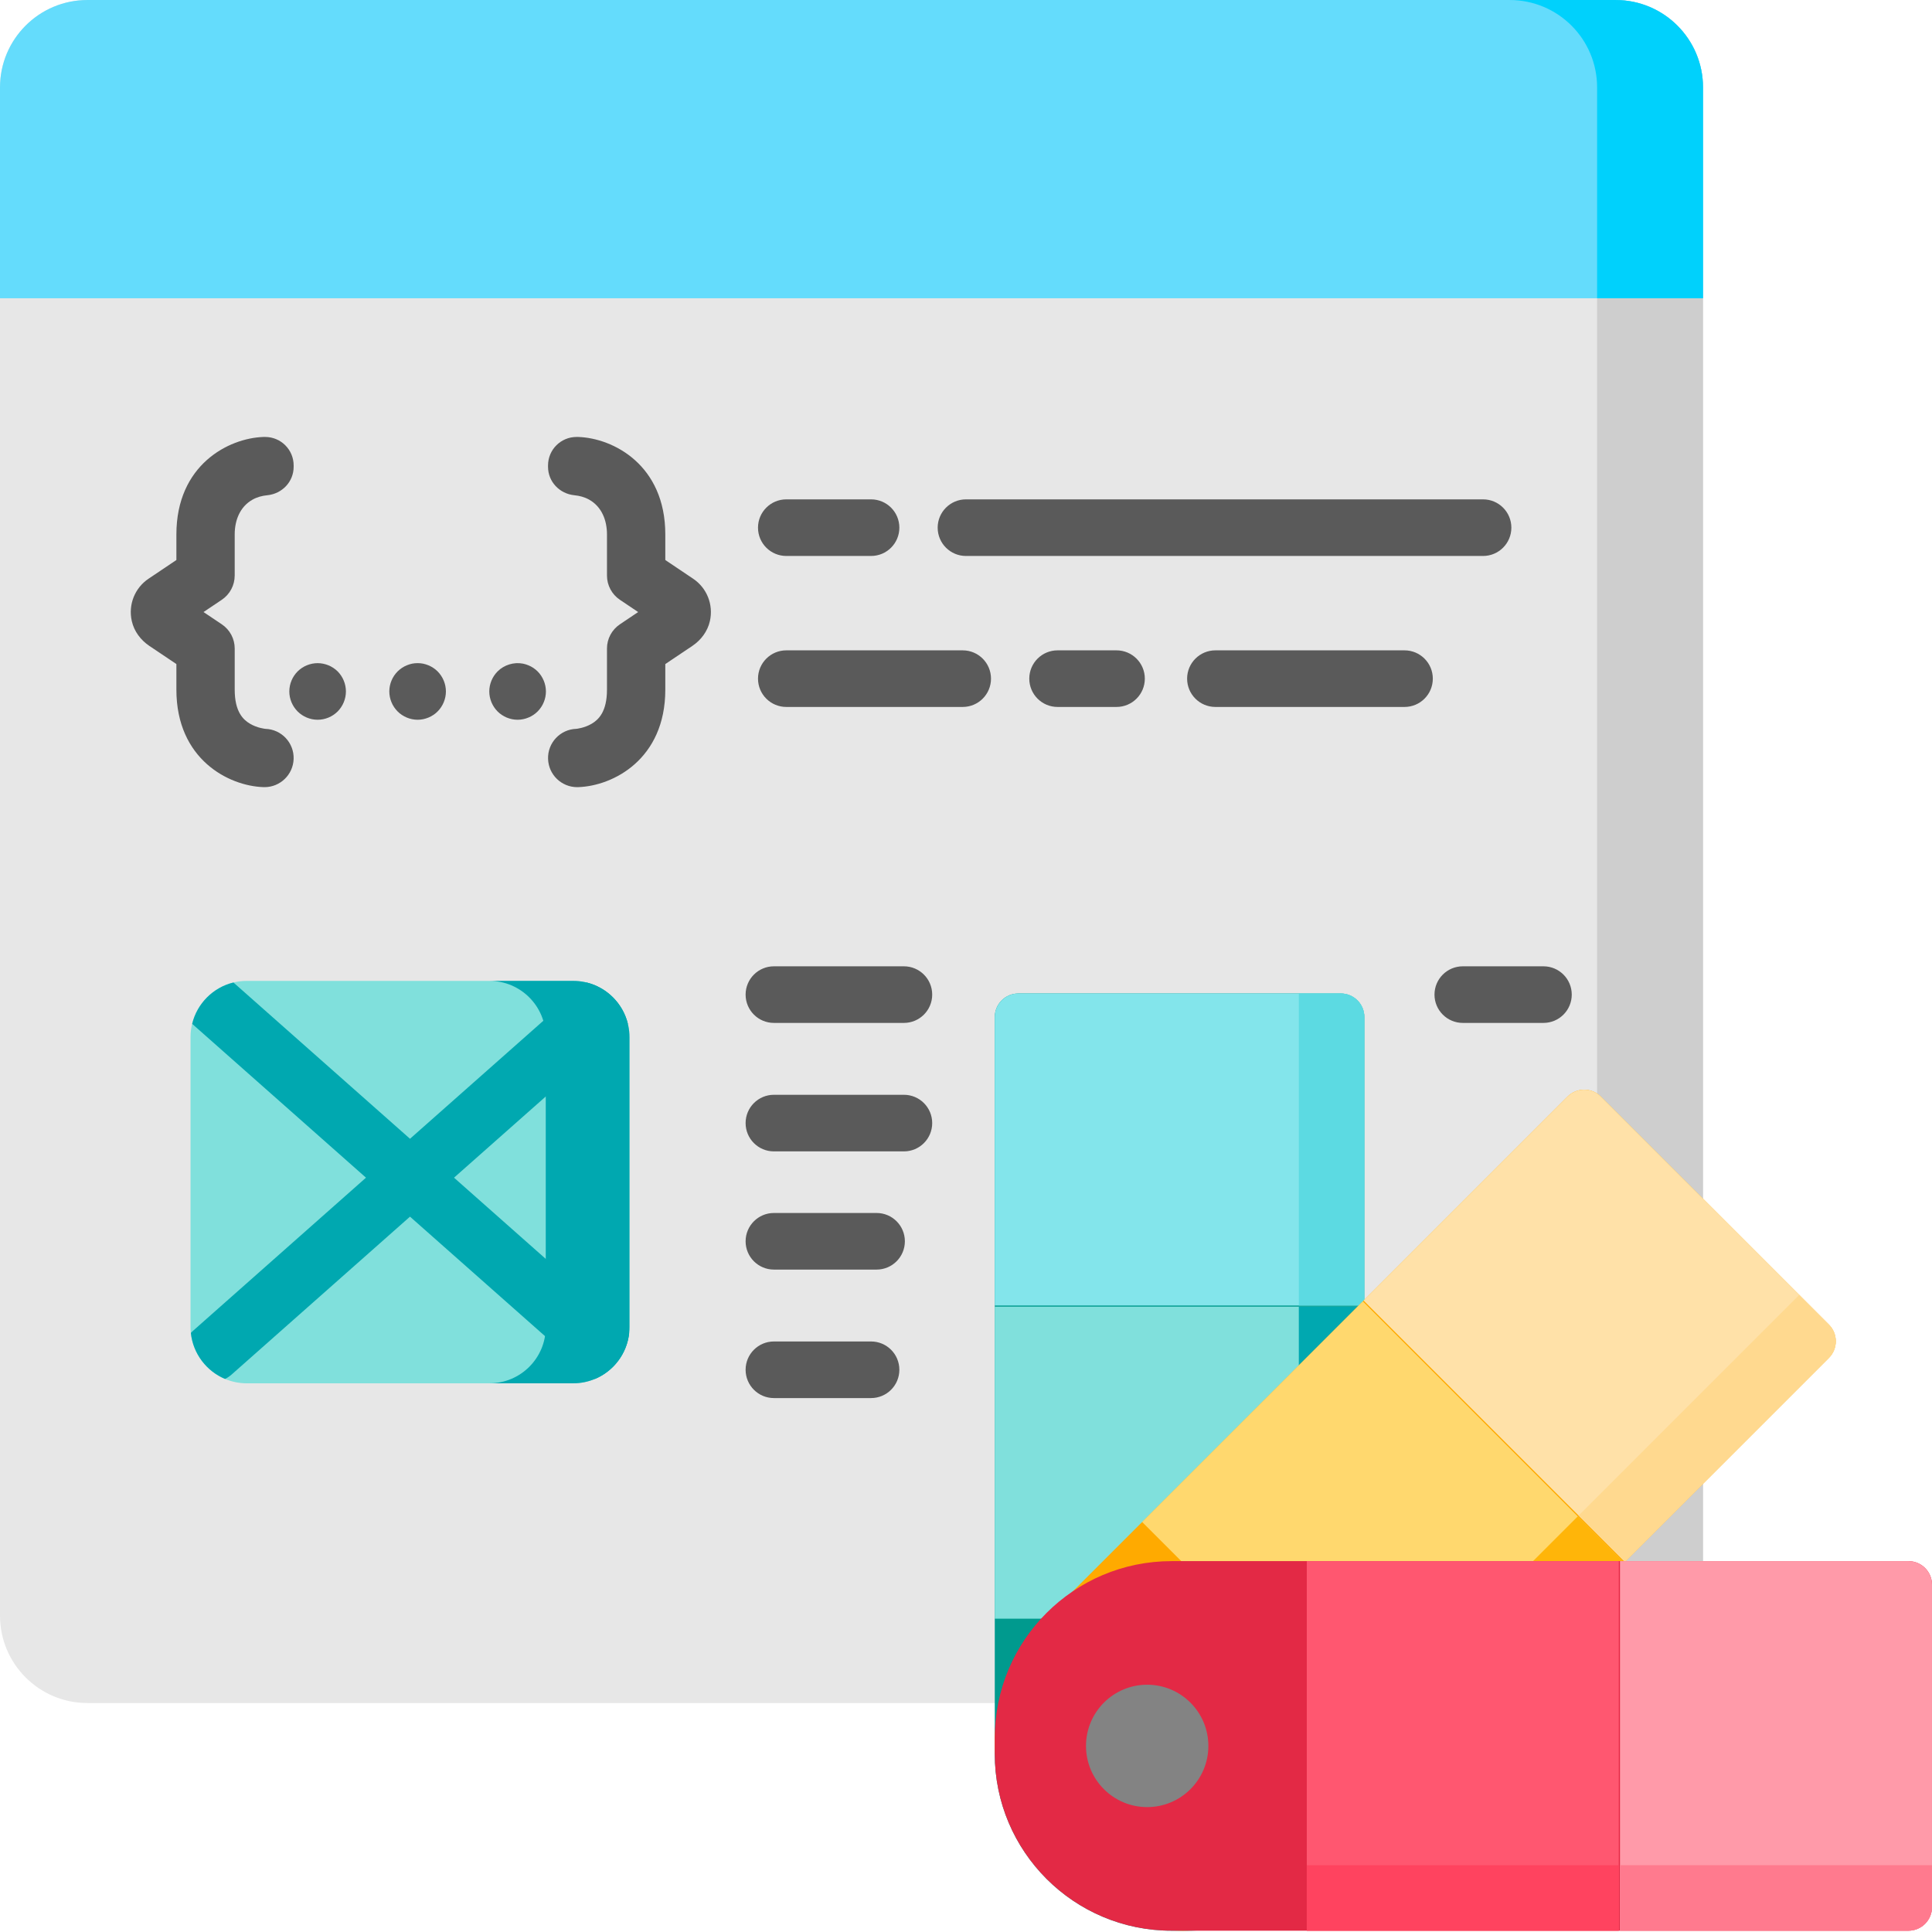<?xml version="1.0" encoding="UTF-8" standalone="no"?>
<svg
   xmlns:dc="http://purl.org/dc/elements/1.1/"
   xmlns:cc="http://creativecommons.org/ns#"
   xmlns:rdf="http://www.w3.org/1999/02/22-rdf-syntax-ns#"
   xmlns:svg="http://www.w3.org/2000/svg"
   xmlns="http://www.w3.org/2000/svg"
   xmlns:sodipodi="http://sodipodi.sourceforge.net/DTD/sodipodi-0.dtd"
   xmlns:inkscape="http://www.inkscape.org/namespaces/inkscape"
   height="512pt"
   viewBox="0 0 512.001 512"
   width="512pt"
   version="1.1"
   id="svg92"
   sodipodi:docname="ux.svg"
   inkscape:version="1.0.2-2 (e86c870879, 2021-01-15)">
  <defs
     id="defs96" />
  <sodipodi:namedview
     pagecolor="#ffffff"
     bordercolor="#666666"
     borderopacity="1"
     objecttolerance="10"
     gridtolerance="10"
     guidetolerance="10"
     inkscape:pageopacity="0"
     inkscape:pageshadow="2"
     inkscape:window-width="1366"
     inkscape:window-height="705"
     id="namedview94"
     showgrid="false"
     inkscape:zoom="0.25008181"
     inkscape:cx="82.359483"
     inkscape:cy="543.49675"
     inkscape:window-x="-8"
     inkscape:window-y="-8"
     inkscape:window-maximized="1"
     inkscape:current-layer="svg92" />
  <path
     d="m428.152 451.32h-404.984c-12.797 0-23.168-10.375-23.168-23.168v-404.984c0-12.797 10.371-23.168 23.168-23.168h404.984c12.793 0 23.164 10.371 23.164 23.168v404.984c0 12.793-10.371 23.168-23.164 23.168zm0 0"
     fill="#e7e7e7"
     id="path2" />
  <path
     d="m451.316 23.164v404.992c0 12.793-10.367 23.16-23.172 23.16h-28.066c12.805 0 23.172-10.371 23.172-23.16v-404.992c0-12.793-10.367-23.16-23.172-23.16h28.066c12.805 0 23.172 10.367 23.172 23.16zm0 0"
     fill="#cecece"
     id="path4" />
  <path
     d="m451.316 79.035h-451.316v-55.867c0-12.797 10.371-23.168 23.168-23.168h404.984c12.793 0 23.164 10.371 23.164 23.168zm0 0"
     fill="#64dcfc"
     id="path6" />
  <path
     d="m451.316 23.164v55.875h-28.066v-55.875c0-12.793-10.367-23.16-23.172-23.16h28.066c12.805 0 23.172 10.367 23.172 23.16zm0 0"
     fill="#00d1fc"
     id="path8" />
  <path
     d="m62.199 152.527v-10.906c0-3.703 1.363-7.309 4.707-9.203 1.25-.707 2.582-1.039 3.949-1.176 3.922-.395 6.965-3.586 6.965-7.531v-.363c0-4.172-3.379-7.551-7.551-7.551h-.422c-9.289.297-23.102 7.418-23.102 25.824v6.789l-7.379 4.957c-3.605 2.418-5.434 6.82-4.438 11.234.609 2.707 2.348 5.023 4.648 6.57l7.168 4.812v6.789c0 18.41 13.812 25.531 23.098 25.828.086.004.168.004.254.004 4.152 0 7.586-3.297 7.719-7.48.137-4.266-3.211-7.836-7.477-7.969-.02-.004-2.145-.199-4.102-1.367-1.734-1.031-4.035-3.09-4.035-9.012v-10.91c0-2.574-1.281-4.98-3.418-6.414l-4.848-3.254 4.848-3.254c2.133-1.438 3.414-3.844 3.414-6.418zm0 0"
     fill="#5a5a5a"
     id="path10" />
  <path
     d="m183.688 153.367-7.375-4.957v-6.789c0-18.406-13.816-25.527-23.102-25.824h-.426c-4.168 0-7.551 3.379-7.551 7.551v.363c0 3.945 3.043 7.137 6.969 7.531 1.367.137 2.695.469 3.945 1.176 3.344 1.895 4.707 5.5 4.707 9.203v10.906c0 2.574 1.281 4.98 3.418 6.418l4.844 3.254-4.844 3.254c-2.137 1.434-3.418 3.84-3.418 6.414v10.906c0 5.926-2.305 7.98-4.035 9.016-1.961 1.164-4.086 1.363-4.105 1.363-4.262.137-7.613 3.707-7.473 7.973.133 4.18 3.562 7.48 7.719 7.48.082 0 .168 0 .25-.004 9.289-.297 23.102-7.422 23.102-25.828v-6.789l7.168-4.812c2.301-1.547 4.035-3.867 4.648-6.57.992-4.414-.836-8.816-4.441-11.234zm0 0"
     fill="#5a5a5a"
     id="path12" />
  <path
     d="m151.891 366.594h-86.473c-8.242 0-14.926-6.684-14.926-14.926v-76.801c0-8.242 6.684-14.922 14.926-14.922h86.473c8.242 0 14.926 6.68 14.926 14.922v76.801c0 8.242-6.684 14.926-14.926 14.926zm0 0"
     fill="#80e0dc"
     id="path26" />
  <path
     d="m166.816 274.875v76.797c0 8.242-6.688 14.918-14.93 14.918h-22.176c8.242 0 14.922-6.676 14.922-14.918v-76.797c0-8.246-6.68-14.93-14.922-14.93h22.176c8.242 0 14.93 6.684 14.93 14.93zm0 0"
     fill="#00a8b0"
     id="path28" />
  <path
     d="m166.738 353.242c-.578 5.516-4.152 10.129-9.07 12.191-.605-.301-1.195-.68-1.719-1.156l-47.297-41.852-47.285 41.852c-.535.477-1.113.855-1.73 1.156-4.914-2.062-8.48-6.688-9.059-12.199.168-.188.352-.363.539-.527l45.871-40.609-45.871-40.598c-.062-.062-.125-.113-.188-.176 1.301-5.387 5.543-9.645 10.934-10.953l46.793 41.414 46.789-41.414c5.391 1.309 9.633 5.555 10.941 10.945-.059.062-.121.125-.195.184l-45.871 40.598 45.871 40.609c.195.176.379.352.547.535zm0 0"
     fill="#00a8b0"
     id="path30" />
  <g
     fill="#5a5a5a"
     id="g58">
    <path
       d="m239.543 271.082h-34.449c-4.141 0-7.5-3.359-7.5-7.5 0-4.145 3.359-7.5 7.5-7.5h34.449c4.145 0 7.5 3.355 7.5 7.5 0 4.141-3.355 7.5-7.5 7.5zm0 0"
       id="path32" />
    <path
       d="m409.031 271.082h-21.375c-4.141 0-7.5-3.359-7.5-7.5 0-4.145 3.359-7.5 7.5-7.5h21.375c4.145 0 7.5 3.355 7.5 7.5 0 4.141-3.355 7.5-7.5 7.5zm0 0"
       id="path34" />
    <path
       d="m239.543 305.129h-34.449c-4.141 0-7.5-3.355-7.5-7.5 0-4.145 3.359-7.5 7.5-7.5h34.449c4.145 0 7.5 3.355 7.5 7.5 0 4.145-3.355 7.5-7.5 7.5zm0 0"
       id="path36" />
    <path
       d="m232.301 336.453h-27.207c-4.141 0-7.5-3.355-7.5-7.5 0-4.141 3.359-7.5 7.5-7.5h27.207c4.145 0 7.5 3.359 7.5 7.5 0 4.145-3.355 7.5-7.5 7.5zm0 0"
       id="path38" />
    <path
       d="m230.84 370.504h-25.746c-4.141 0-7.5-3.359-7.5-7.5 0-4.145 3.359-7.5 7.5-7.5h25.746c4.145 0 7.5 3.355 7.5 7.5 0 4.141-3.355 7.5-7.5 7.5zm0 0"
       id="path40" />
    <path
       d="m230.84 147.336h-22.461c-4.141 0-7.5-3.355-7.5-7.5 0-4.141 3.359-7.5 7.5-7.5h22.461c4.145 0 7.5 3.359 7.5 7.5 0 4.145-3.355 7.5-7.5 7.5zm0 0"
       id="path42" />
    <path
       d="m393.027 147.336h-137.035c-4.141 0-7.5-3.355-7.5-7.5 0-4.141 3.359-7.5 7.5-7.5h137.035c4.145 0 7.5 3.359 7.5 7.5 0 4.145-3.359 7.5-7.5 7.5zm0 0"
       id="path44" />
    <path
       d="m372.211 187.348h-50.113c-4.145 0-7.5-3.355-7.5-7.5 0-4.141 3.355-7.5 7.5-7.5h50.113c4.145 0 7.5 3.359 7.5 7.5 0 4.145-3.355 7.5-7.5 7.5zm0 0"
       id="path46" />
    <path
       d="m295.887 187.348h-15.617c-4.145 0-7.5-3.355-7.5-7.5 0-4.141 3.355-7.5 7.5-7.5h15.617c4.145 0 7.504 3.359 7.504 7.5 0 4.145-3.359 7.5-7.504 7.5zm0 0"
       id="path48" />
    <path
       d="m255.125 187.348h-46.746c-4.141 0-7.5-3.355-7.5-7.5 0-4.141 3.359-7.5 7.5-7.5h46.746c4.145 0 7.5 3.359 7.5 7.5 0 4.145-3.355 7.5-7.5 7.5zm0 0"
       id="path50" />
    <path
       d="m84.172 190.742c-1.969 0-3.898-.801-5.297-2.199-1.402-1.402-2.203-3.332-2.203-5.301 0-1.98.801-3.91 2.203-5.312 1.398-1.391 3.328-2.188 5.297-2.188 1.98 0 3.91.801 5.312 2.188 1.391 1.402 2.188 3.332 2.188 5.312 0 1.969-.797 3.898-2.188 5.301-1.402 1.398-3.328 2.199-5.312 2.199zm0 0"
       id="path52" />
    <path
       d="m110.672 190.742c-.488 0-.977-.051-1.469-.152-.469-.098-.949-.238-1.398-.43-.449-.191-.891-.418-1.293-.688-.418-.27-.797-.582-1.137-.93-1.402-1.402-2.203-3.332-2.203-5.301 0-1.98.801-3.91 2.203-5.312.34-.34.719-.648 1.137-.93.402-.27.844-.5 1.293-.688.449-.184.93-.332 1.398-.434.969-.188 1.969-.188 2.941 0 .469.102.949.25 1.398.434.449.188.891.418 1.289.688.41.27.801.59 1.141.93 1.398 1.402 2.199 3.332 2.199 5.312 0 1.969-.801 3.898-2.199 5.301-.34.348-.73.66-1.141.93-.398.27-.84.5-1.289.688-.449.191-.93.332-1.398.43-.488.102-.98.152-1.473.152zm0 0"
       id="path54" />
    <path
       d="m137.176 190.742c-1.98 0-3.91-.801-5.312-2.199-1.391-1.402-2.199-3.332-2.199-5.301 0-1.98.809-3.91 2.199-5.312 1.738-1.738 4.34-2.539 6.77-2.051.48.102.953.25 1.402.434.461.188.891.418 1.301.688.41.27.789.59 1.137.93.352.352.66.73.934 1.141.27.41.5.852.688 1.301.191.449.332.922.43 1.398.102.492.152.98.152 1.473 0 1.969-.801 3.91-2.203 5.301-.348.348-.727.66-1.137.93-.41.27-.84.5-1.301.688-.449.191-.922.332-1.402.43-.477.102-.977.152-1.457.152zm0 0"
       id="path56" />
  </g>
  <path
     d="m314.691 511.656h-4.191c-25.891 0-46.875-20.988-46.875-46.875v-195.258c0-3.449 2.793-6.242 6.242-6.242h85.453c3.449 0 6.246 2.793 6.246 6.242v195.258c0 25.891-20.988 46.875-46.875 46.875zm0 0"
     fill="#009a8e"
     id="path60" />
  <path
     d="m361.566 345.969h-97.941v-76.445c0-3.449 2.793-6.242 6.242-6.242h85.453c3.449 0 6.246 2.793 6.246 6.242zm0 0"
     fill="#83e5eb"
     id="path62" />
  <path
     d="m361.566 345.969h-17.359v-82.691h11.113c3.449 0 6.246 2.797 6.246 6.246zm0 0"
     fill="#5cdae2"
     id="path64" />
  <path
     d="m263.621 346.277h97.945v82.691h-97.945zm0 0"
     fill="#80e0dc"
     id="path66" />
  <path
     d="m344.203 346.277h17.363v82.691h-17.363zm0 0"
     fill="#00a8b0"
     id="path68" />
  <path
     d="m280.316 497.926-2.965-2.961c-18.305-18.309-18.305-47.988 0-66.293l138.066-138.07c2.441-2.438 6.395-2.438 8.832 0l60.426 60.426c2.438 2.438 2.438 6.395 0 8.832l-138.066 138.066c-18.305 18.309-47.988 18.309-66.293 0zm0 0"
     fill="#fa0"
     id="path70" />
  <path
     d="m430.621 413.914-69.258-69.258 54.055-54.055c2.441-2.438 6.395-2.438 8.832 0l60.426 60.426c2.438 2.438 2.438 6.391 0 8.832zm0 0"
     fill="#ffe1a8"
     id="path72" />
  <path
     d="m430.621 413.914-12.277-12.277 58.473-58.469 7.859 7.859c2.441 2.438 2.441 6.395 0 8.832zm0 0"
     fill="#ffd98f"
     id="path74" />
  <path
     d="m361.148 344.871 69.254 69.258-58.469 58.469-69.258-69.258zm0 0"
     fill="#ffd86e"
     id="path76" />
  <path
     d="m418.129 401.852 12.273 12.273-58.469 58.473-12.277-12.277zm0 0"
     fill="#ffb509"
     id="path78" />
  <path
     d="m263.621 464.781v-4.191c0-25.891 20.988-46.875 46.875-46.875h195.258c3.449 0 6.246 2.793 6.246 6.242v85.453c0 3.449-2.797 6.246-6.246 6.246h-195.258c-25.887 0-46.875-20.984-46.875-46.875zm0 0"
     fill="#e32945"
     id="path80" />
  <path
     d="m429.312 511.656v-97.941h76.441c3.449 0 6.246 2.793 6.246 6.242v85.453c0 3.449-2.797 6.246-6.246 6.246zm0 0"
     fill="#ff9aa9"
     id="path82" />
  <path
     d="m429.312 511.656v-17.359h82.688v11.113c0 3.449-2.797 6.246-6.242 6.246zm0 0"
     fill="#ff7a8e"
     id="path84" />
  <path
     d="m346.312 413.715h82.691v97.941h-82.691zm0 0"
     fill="#ff5770"
     id="path86" />
  <path
     d="m346.312 494.297h82.691v17.359h-82.691zm0 0"
     fill="#ff435f"
     id="path88" />
  <path
     d="m320.23 462.684c0 8.957-7.262 16.215-16.215 16.215-8.957 0-16.215-7.258-16.215-16.215 0-8.953 7.258-16.215 16.215-16.215 8.953 0 16.215 7.262 16.215 16.215zm0 0"
     fill="#838383"
     id="path90" />
</svg>
